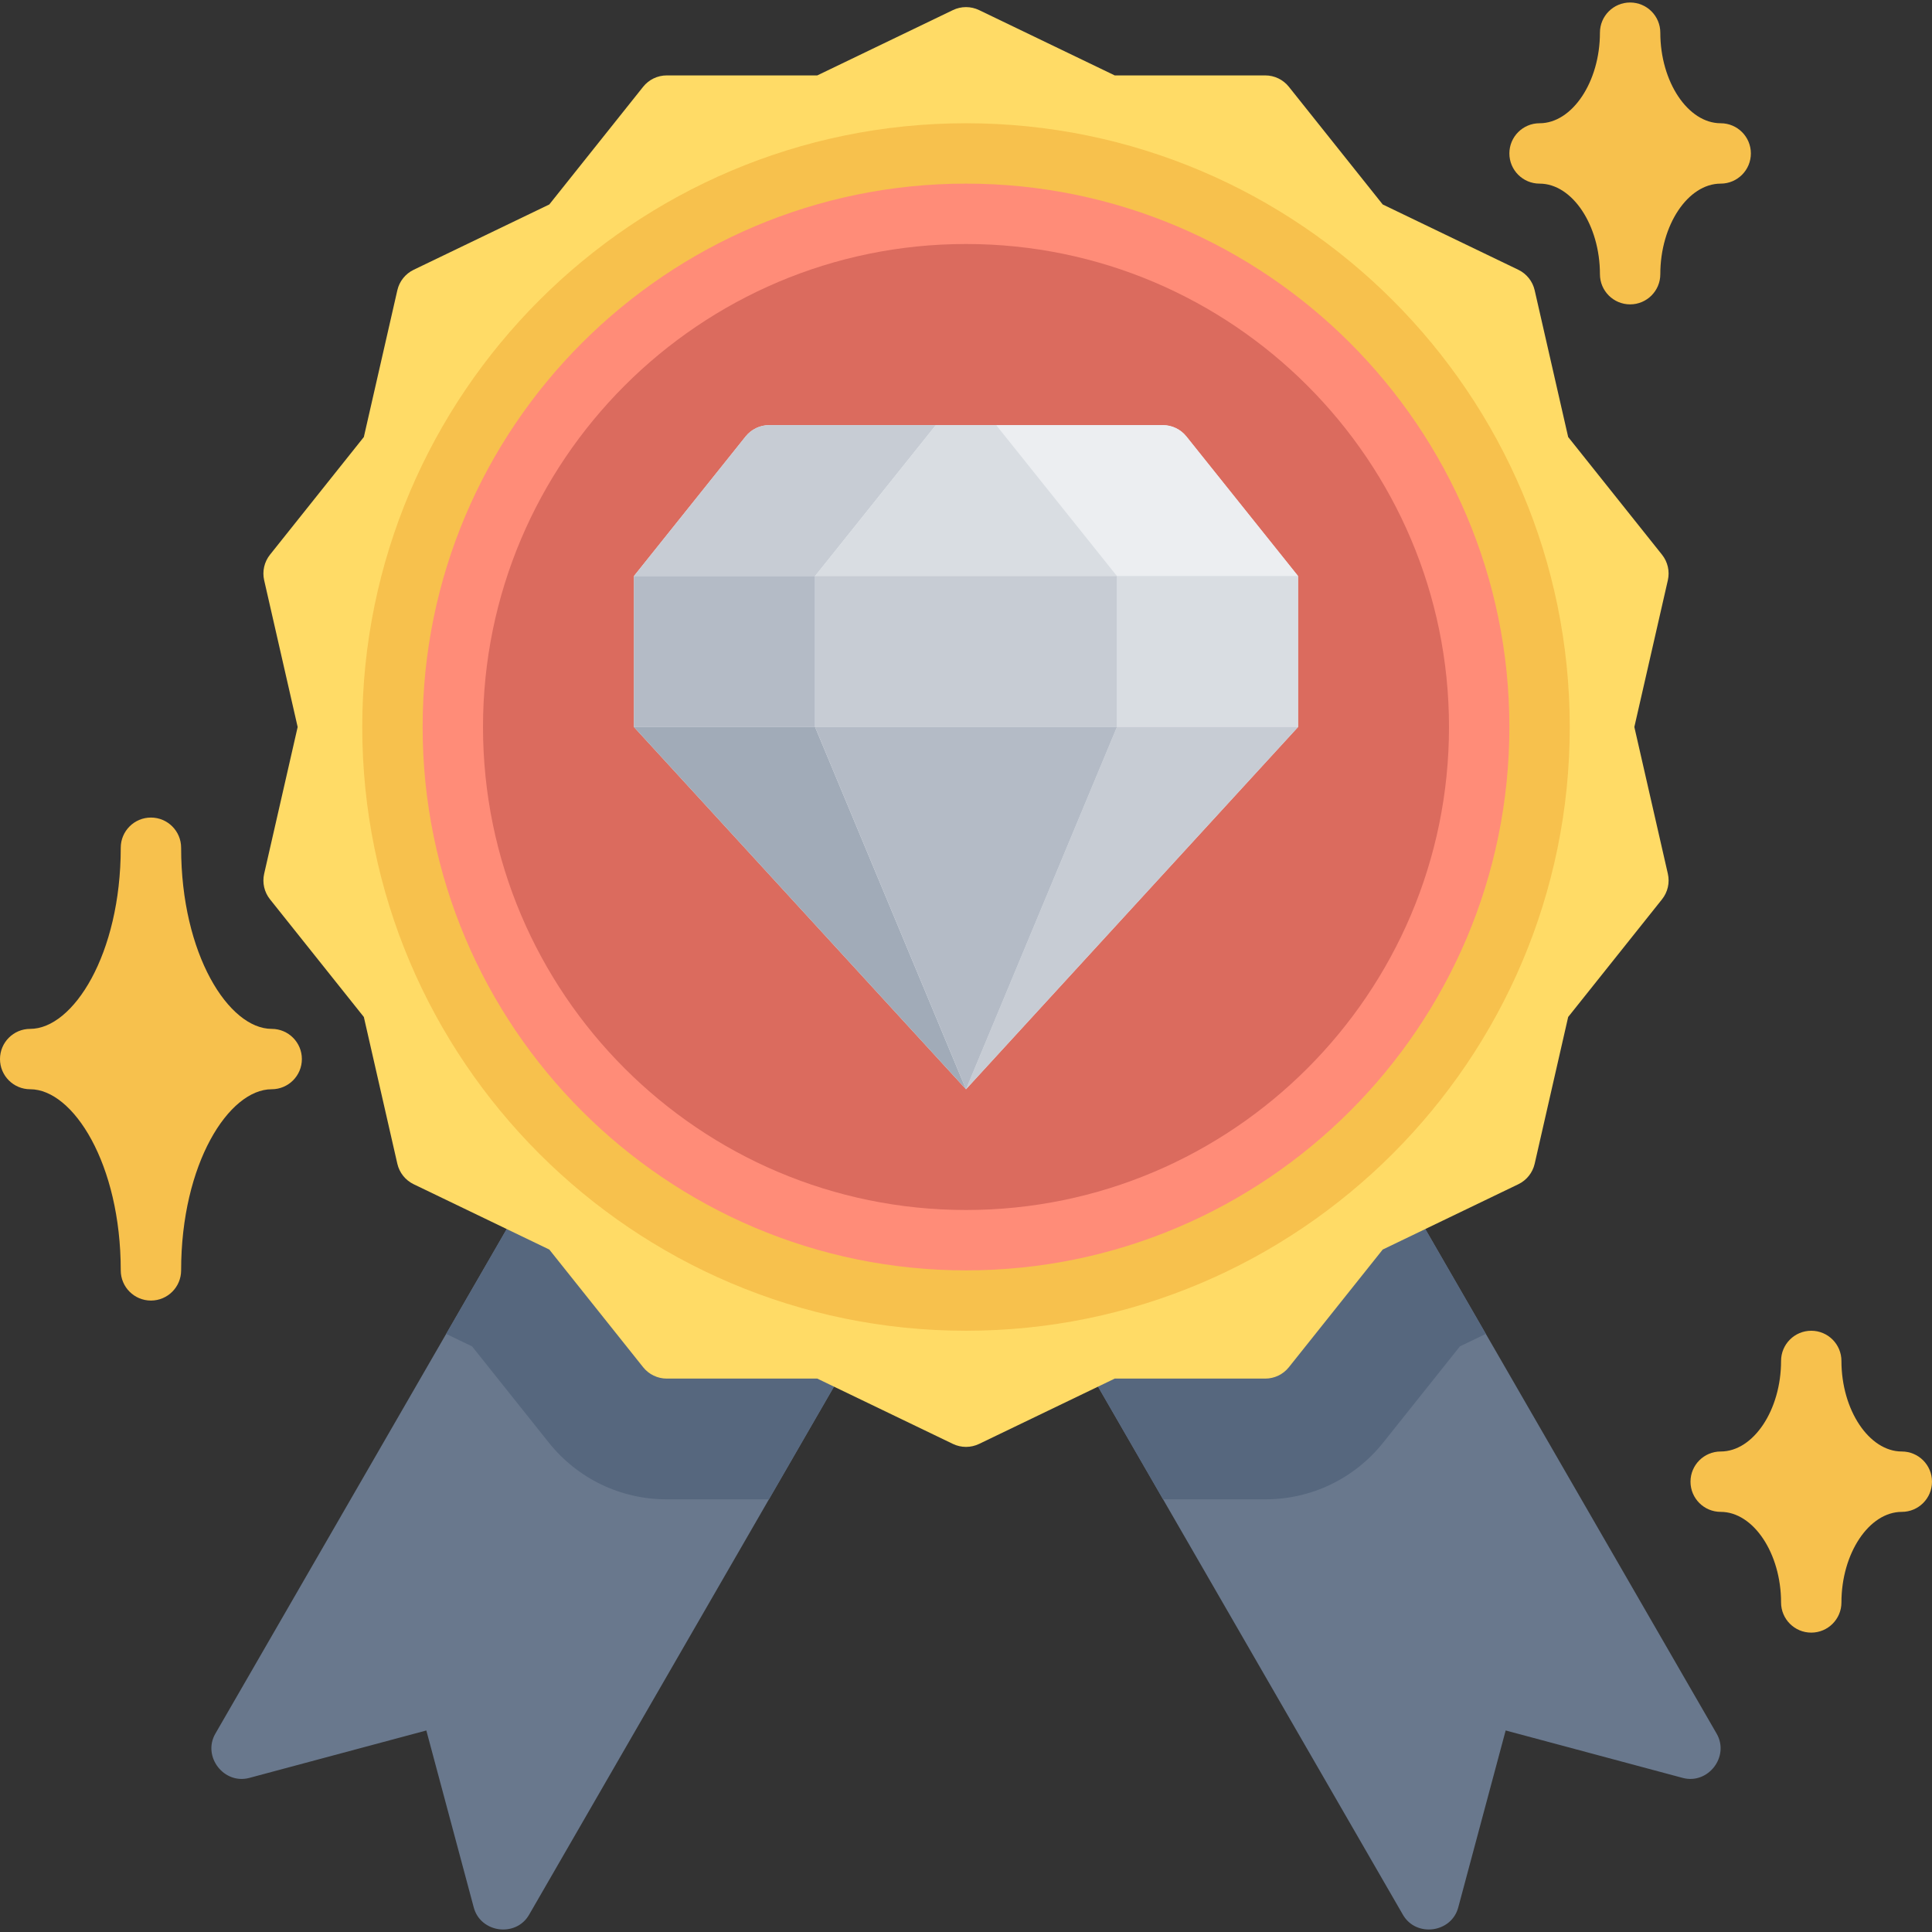 <?xml version="1.0" encoding="iso-8859-1"?>
<!-- Generator: Adobe Illustrator 19.0.0, SVG Export Plug-In . SVG Version: 6.00 Build 0)  -->
<svg version="1.1" id="Capa_1" xmlns="http://www.w3.org/2000/svg" xmlns:xlink="http://www.w3.org/1999/xlink" x="0px" y="0px"
	 viewBox="0 0 512 512" style="enable-background:new 0 0 512 512;" xml:space="preserve">
<rect x="0" y="0" width="512" height="512" fill="#333333" stroke="none"/>
<g>
	<path style="fill:#69788D;" d="M454.929,459.436l-124-214.774c-2.209-3.825-7.101-5.138-10.929-2.929l-69.282,40
		c-1.838,1.062-3.179,2.809-3.728,4.858s-0.262,4.232,0.8,6.07l124,214.774c3.489,6.046,12.851,4.8,14.655-1.93l12.571-46.914
		l46.913,12.571C452.669,472.97,458.42,465.485,454.929,459.436z"/>
	<path style="fill:#69788D;" d="M265.01,286.592c-0.549-2.05-1.89-3.797-3.728-4.858l-69.282-40
		c-3.826-2.207-8.719-0.898-10.929,2.929l-124,214.774c-3.492,6.049,2.26,13.533,8.999,11.728l46.913-12.571l12.571,46.914
		c1.804,6.73,11.166,7.976,14.655,1.93l124-214.774C265.271,290.824,265.559,288.64,265.01,286.592z"/>
</g>
<g>
	<path style="fill:#56677E;" d="M369.984,312.307l-86.527,42.131l24.769,42.902h27.079c12.238,0,23.636-5.487,31.273-15.061
		l20.318-25.479l6.866-3.307L369.984,312.307z"/>
	<path style="fill:#56677E;" d="M118.237,353.494l6.866,3.307l20.323,25.484c7.633,9.567,19.03,15.055,31.269,15.055h27.079
		l23.812-41.243l-78.818-55.484L118.237,353.494z"/>
</g>
<path style="fill:#FFDB66;" d="M433.119,192.662l8.877-38.892c0.541-2.374-0.027-4.864-1.545-6.769l-24.872-31.188l-8.877-38.893
	c-0.542-2.373-2.136-4.371-4.329-5.428l-35.941-17.308L341.56,22.996c-1.519-1.903-3.82-3.012-6.255-3.012h-39.892L259.471,2.676
	c-2.193-1.057-4.748-1.057-6.941,0l-35.942,17.309h-39.892c-2.435,0-4.736,1.108-6.255,3.012l-24.872,31.189l-35.941,17.308
	c-2.193,1.057-3.787,3.055-4.329,5.428l-8.877,38.893L71.55,147.003c-1.518,1.904-2.086,4.395-1.545,6.769l8.877,38.892
	l-8.877,38.892c-0.541,2.374,0.027,4.864,1.545,6.769l24.872,31.188l8.877,38.893c0.542,2.373,2.136,4.371,4.329,5.428
	l35.941,17.308l24.872,31.189c1.519,1.903,3.82,3.012,6.255,3.012h39.892l35.942,17.309c1.097,0.528,2.283,0.792,3.471,0.792
	s2.374-0.264,3.471-0.792l35.942-17.309h39.892c2.435,0,4.736-1.108,6.255-3.012l24.872-31.189l35.941-17.308
	c2.193-1.057,3.787-3.055,4.329-5.428l8.877-38.893l24.872-31.188c1.518-1.904,2.086-4.395,1.545-6.769L433.119,192.662z"/>
<path style="fill:#F7C14D;" d="M256,32.662c-88.225,0-160,71.775-160,160s71.775,160,160,160s160-71.775,160-160
	S344.225,32.662,256,32.662z"/>
<path style="fill:#FF8C78;" d="M256,48.662c-79.402,0-144,64.598-144,144s64.598,144,144,144s144-64.598,144-144
	S335.402,48.662,256,48.662z"/>
<path style="fill:#DB6B5E;" d="M256,64.662c-70.58,0-128,57.42-128,128s57.42,128,128,128s128-57.42,128-128
	S326.58,64.662,256,64.662z"/>
<g>
	<path style="fill:#F7C14D;" d="M72,272.662c-11.352,0-24-19.713-24-48c0-4.418-3.582-8-8-8s-8,3.582-8,8c0,28.287-12.648,48-24,48
		c-4.418,0-8,3.582-8,8s3.582,8,8,8c11.352,0,24,19.713,24,48c0,4.418,3.582,8,8,8s8-3.582,8-8c0-28.287,12.648-48,24-48
		c4.418,0,8-3.582,8-8S76.418,272.662,72,272.662z"/>
	<path style="fill:#F7C14D;" d="M504,384.662c-8.673,0-16-10.99-16-24c0-4.418-3.582-8-8-8s-8,3.582-8,8c0,13.01-7.327,24-16,24
		c-4.418,0-8,3.582-8,8s3.582,8,8,8c8.673,0,16,10.99,16,24c0,4.418,3.582,8,8,8s8-3.582,8-8c0-13.01,7.327-24,16-24
		c4.418,0,8-3.582,8-8S508.418,384.662,504,384.662z"/>
	<path style="fill:#F7C14D;" d="M464,40.662c0-4.418-3.582-8-8-8c-8.673,0-16-10.99-16-24c0-4.418-3.582-8-8-8s-8,3.582-8,8
		c0,13.01-7.327,24-16,24c-4.418,0-8,3.582-8,8s3.582,8,8,8c8.673,0,16,10.99,16,24c0,4.418,3.582,8,8,8s8-3.582,8-8
		c0-13.01,7.327-24,16-24C460.418,48.662,464,45.08,464,40.662z"/>
</g>
<g>
	<path style="fill:#ECEEF1;" d="M314.402,115.664c-1.518-1.898-3.817-3.002-6.247-3.002H264h-16h-44.155
		c-2.43,0-4.729,1.104-6.247,3.002L168,152.662v40l88,96l88-96v-40L314.402,115.664z"/>
	<path style="fill:#ECEEF1;" d="M264,112.662l32,40h48l-29.598-36.998c-1.518-1.898-3.817-3.002-6.247-3.002
		C308.155,112.662,264,112.662,264,112.662z"/>
</g>
<rect x="296" y="152.659" style="fill:#D9DDE2;" width="48" height="40"/>
<g>
	<polygon style="fill:#C7CCD4;" points="344,192.662 256,288.662 296,192.662 	"/>
	<path style="fill:#C7CCD4;" d="M248,112.662l-32,40h-48l29.598-36.998c1.518-1.898,3.817-3.002,6.247-3.002
		C203.845,112.662,248,112.662,248,112.662z"/>
</g>
<rect x="168" y="152.659" style="fill:#B4BBC6;" width="48" height="40"/>
<polygon style="fill:#A1ABB8;" points="168,192.662 256,288.662 216,192.662 "/>
<polygon style="fill:#D9DDE2;" points="296,152.662 264,112.662 248,112.662 216,152.662 "/>
<rect x="216" y="152.659" style="fill:#C7CCD4;" width="80" height="40"/>
<polygon style="fill:#B4BBC6;" points="296,192.662 256,288.662 216,192.662 "/>
<g>
</g>
<g>
</g>
<g>
</g>
<g>
</g>
<g>
</g>
<g>
</g>
<g>
</g>
<g>
</g>
<g>
</g>
<g>
</g>
<g>
</g>
<g>
</g>
<g>
</g>
<g>
</g>
<g>
</g>
</svg>

